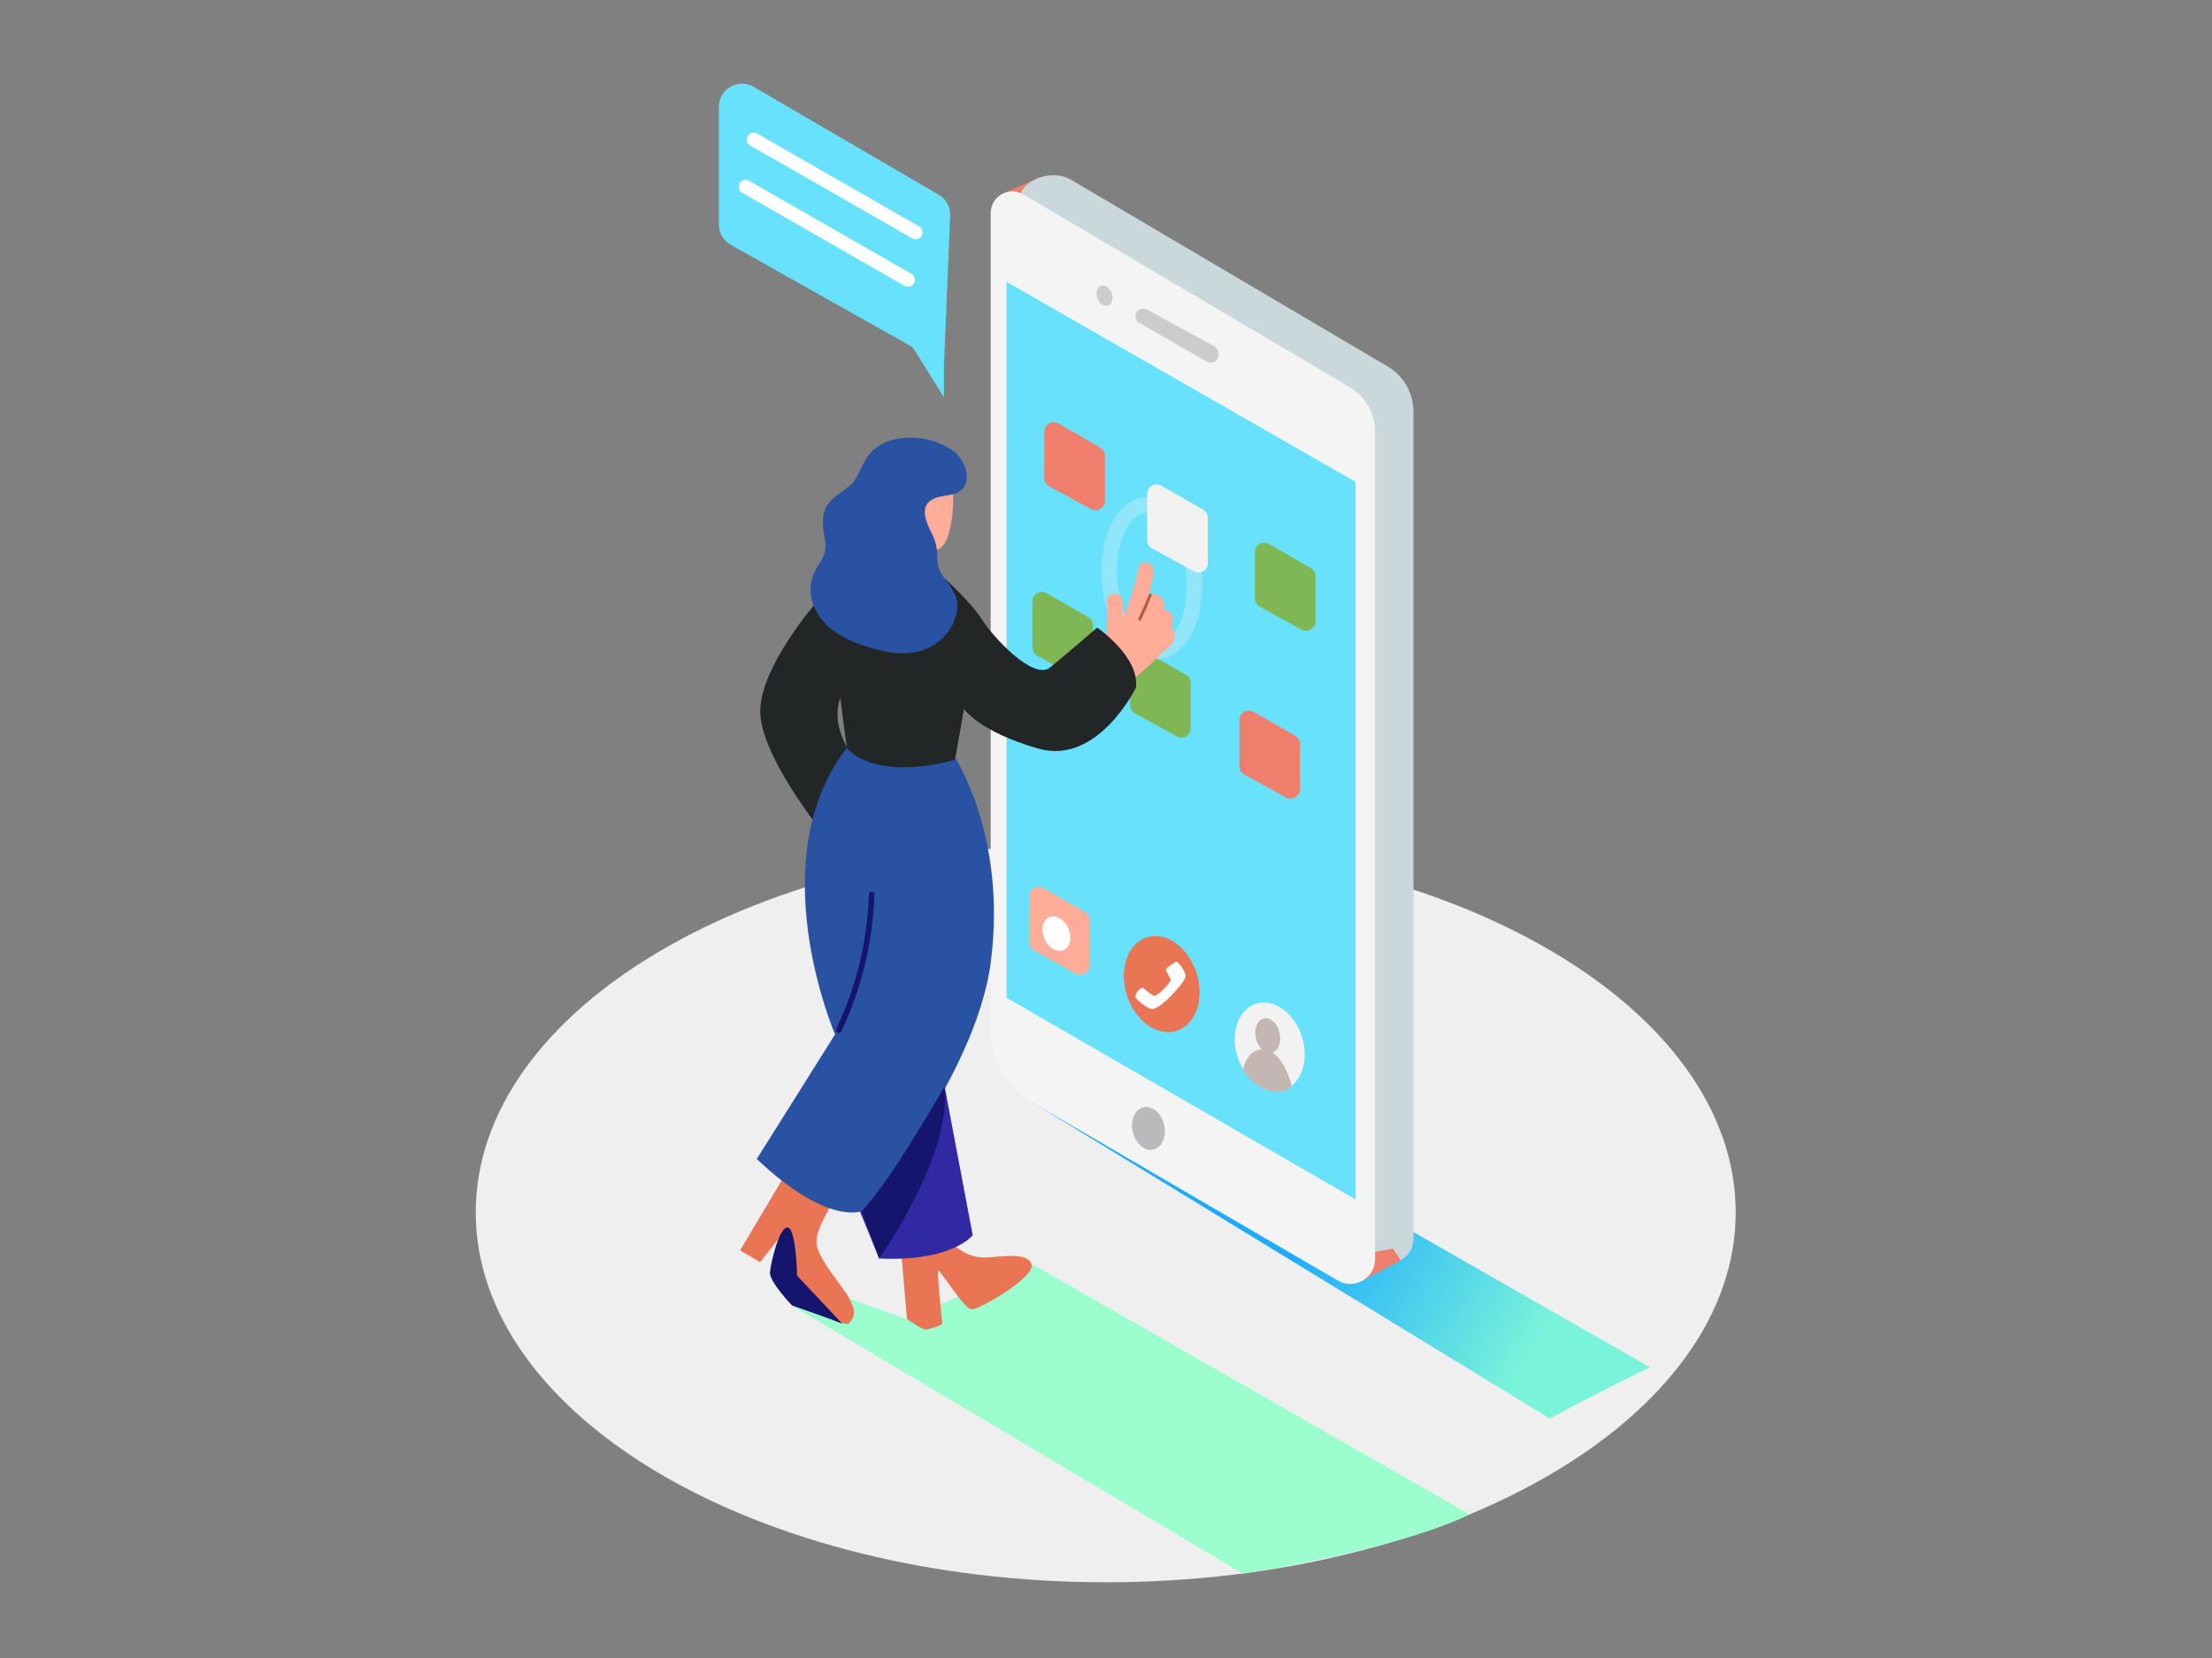 <svg width="659" height="494" viewBox="0 0 659 494" fill="none" xmlns="http://www.w3.org/2000/svg">
<rect x="0" y="0" width="659" height="494" fill="#808080" stroke="none"/>
<path d="M329.418 471.424C225.763 471.424 141.734 422.088 141.734 361.229C141.734 300.37 225.763 251.034 329.418 251.034C433.072 251.034 517.101 300.37 517.101 361.229C517.101 422.088 433.072 471.424 329.418 471.424Z" fill="white" fill-opacity="0.87"/>
<path d="M491.564 407.352L382.829 345.224L340.242 331.507L323.025 325.381L306.023 327.506L461.761 422.666C461.761 422.666 469.34 418.253 491.564 407.352Z" fill="url(#paint0_linear)"/>
<path d="M437.856 451.187L307.341 376.56L270.19 393.026L252.974 386.901L235.972 389.025L370.309 468.855C370.309 468.855 415.615 462.038 437.856 451.187Z" fill="url(#paint1_linear)"/>
<path d="M309.862 52.792L298.873 57.65L309.434 62.293L311.971 56.827" fill="#EF7F6C"/>
<path d="M409.98 375.44L318.692 322.269C315.03 320.134 311.989 317.08 309.87 313.409C307.752 309.738 306.63 305.578 306.616 301.34L303.667 59.823C303.667 53.484 313.552 50.256 318.973 53.484L413.407 109.174C415.751 110.557 417.693 112.527 419.042 114.889C420.391 117.251 421.101 119.924 421.101 122.644V369.067C421.098 370.366 420.753 371.642 420.1 372.765C419.448 373.888 418.51 374.819 417.383 375.465C416.256 376.112 414.978 376.449 413.678 376.445C412.379 376.44 411.103 376.094 409.98 375.44Z" fill="#CAD8DC"/>
<path d="M417.295 375.522L405.351 381.829L406.735 373.513L415.022 372.015" fill="#EF7F6C"/>
<path d="M398.53 381.5L307.242 328.329C303.564 326.189 300.512 323.123 298.39 319.436C296.268 315.749 295.151 311.571 295.15 307.317V63.495C295.147 62.355 295.447 61.234 296.019 60.246C296.591 59.259 297.414 58.441 298.406 57.876C299.397 57.31 300.52 57.017 301.662 57.027C302.803 57.036 303.921 57.348 304.903 57.93L401.99 115.267C404.333 116.65 406.275 118.619 407.625 120.981C408.974 123.344 409.684 126.016 409.684 128.736V375.111C409.687 376.416 409.345 377.699 408.692 378.829C408.039 379.959 407.098 380.896 405.965 381.545C404.832 382.194 403.547 382.532 402.241 382.524C400.936 382.516 399.655 382.163 398.53 381.5Z" fill="#F4F4F4"/>
<path d="M403.868 143.573L299.861 83.963V297.256L403.868 357.36V143.573Z" fill="#68E1FD"/>
<path d="M337.485 337.307C336.655 333.831 338.069 330.514 340.645 329.9C343.22 329.285 345.981 331.605 346.812 335.081C347.642 338.558 346.228 341.874 343.652 342.489C341.077 343.103 338.316 340.783 337.485 337.307Z" fill="#BABABC"/>
<path d="M338.281 94.222C338.282 94.63 338.391 95.031 338.596 95.384C338.802 95.736 339.096 96.029 339.451 96.231L359.55 107.758C359.903 107.96 360.303 108.065 360.709 108.064C361.116 108.063 361.515 107.956 361.866 107.752C362.218 107.549 362.511 107.257 362.714 106.906C362.918 106.554 363.025 106.155 363.027 105.749V105.255C363.025 104.841 362.913 104.435 362.701 104.079C362.49 103.722 362.187 103.429 361.824 103.23L341.724 92.213C341.373 92.02 340.977 91.921 340.575 91.926C340.173 91.931 339.78 92.04 339.433 92.242C339.086 92.444 338.798 92.733 338.596 93.08C338.394 93.427 338.285 93.821 338.281 94.222Z" fill="#CCCCCC"/>
<path d="M326.91 88.881C326.316 87.278 326.789 85.625 327.967 85.189C329.145 84.754 330.58 85.7 331.174 87.304C331.768 88.907 331.295 90.56 330.117 90.996C328.939 91.431 327.504 90.485 326.91 88.881Z" fill="#CCCCCC"/>
<path d="M329.17 135.751V149.237C329.169 149.722 329.042 150.197 328.802 150.618C328.561 151.039 328.216 151.39 327.799 151.637C327.383 151.884 326.909 152.019 326.424 152.029C325.94 152.038 325.461 151.922 325.035 151.691L312.564 144.907C312.124 144.665 311.758 144.31 311.503 143.878C311.248 143.446 311.114 142.954 311.114 142.453V128.588C311.116 128.1 311.246 127.62 311.492 127.197C311.737 126.774 312.088 126.423 312.512 126.178C312.935 125.934 313.415 125.804 313.904 125.802C314.392 125.8 314.873 125.926 315.298 126.168L327.852 133.38C328.255 133.631 328.587 133.981 328.818 134.395C329.049 134.81 329.17 135.277 329.17 135.751Z" fill="#EF7F6C"/>
<path d="M391.907 171.649V185.135C391.906 185.619 391.779 186.095 391.539 186.515C391.298 186.936 390.953 187.287 390.536 187.534C390.119 187.782 389.646 187.916 389.161 187.926C388.677 187.935 388.198 187.819 387.772 187.588L375.3 180.738C374.861 180.496 374.495 180.141 374.24 179.71C373.985 179.278 373.85 178.786 373.851 178.285V164.486C373.853 163.997 373.983 163.517 374.228 163.095C374.474 162.672 374.825 162.321 375.248 162.076C375.672 161.831 376.151 161.701 376.64 161.699C377.129 161.697 377.61 161.823 378.035 162.065L390.457 169.228C390.892 169.467 391.255 169.817 391.51 170.242C391.764 170.668 391.902 171.153 391.907 171.649Z" fill="#7EB753"/>
<path d="M359.814 154.293V167.779C359.813 168.263 359.686 168.739 359.445 169.16C359.205 169.58 358.86 169.931 358.443 170.178C358.026 170.426 357.552 170.561 357.068 170.57C356.583 170.58 356.105 170.463 355.679 170.232L343.207 163.382C342.768 163.141 342.402 162.785 342.147 162.354C341.891 161.922 341.757 161.43 341.757 160.929V147.13C341.756 146.636 341.886 146.151 342.133 145.724C342.38 145.296 342.735 144.942 343.163 144.696C343.592 144.45 344.077 144.322 344.571 144.324C345.065 144.327 345.549 144.459 345.975 144.709L358.447 151.872C358.866 152.122 359.212 152.476 359.452 152.901C359.692 153.325 359.817 153.805 359.814 154.293Z" fill="#F2F2F2"/>
<path d="M368.7 314.937C366.44 307.83 368.897 300.706 374.186 299.026C379.476 297.346 385.596 301.745 387.856 308.852C390.115 315.959 387.659 323.083 382.37 324.763C377.08 326.443 370.96 322.044 368.7 314.937Z" fill="#F2F2F2"/>
<path d="M374.153 309.346C373.534 306.502 374.618 303.852 376.574 303.427C378.53 303.002 380.617 304.962 381.236 307.806C381.855 310.65 380.771 313.3 378.815 313.725C376.859 314.15 374.771 312.19 374.153 309.346Z" fill="#C4B7B3"/>
<path d="M384.807 323.471C384.807 323.471 382.632 313.953 377.146 312.801C371.66 311.648 370.309 318.597 370.309 318.597C371.038 320.06 372.057 321.359 373.303 322.418C374.549 323.476 375.996 324.271 377.558 324.756C383.044 326.6 384.807 323.471 384.807 323.471Z" fill="#C4B7B3"/>
<path d="M335.715 296.5C333.268 288.804 335.931 281.089 341.663 279.268C347.395 277.447 354.025 282.211 356.472 289.907C358.92 297.604 356.257 305.319 350.525 307.139C344.793 308.96 338.163 304.197 335.715 296.5Z" fill="#EA7554"/>
<path d="M350.654 286.52C350.308 286.421 347.244 288.348 347.359 288.99C347.474 289.632 349.006 291.806 348.776 292.201C348.545 292.596 345.481 296.482 343.734 296.729C342.562 295.998 341.459 295.16 340.439 294.226C339.874 294.443 339.372 294.8 338.983 295.263C338.594 295.727 338.33 296.283 338.215 296.878C338.215 297.586 341.066 299.973 342.828 300.583C345.118 301.373 352.17 293.551 353.01 291.509C353.85 289.468 350.654 286.52 350.654 286.52Z" fill="white"/>
<path d="M325.628 186.304V199.79C325.627 200.274 325.5 200.75 325.26 201.171C325.019 201.591 324.674 201.942 324.257 202.19C323.841 202.437 323.367 202.572 322.882 202.581C322.398 202.591 321.919 202.474 321.493 202.244L309.022 195.393C308.582 195.152 308.216 194.796 307.961 194.365C307.706 193.933 307.572 193.441 307.572 192.94V179.141C307.574 178.652 307.704 178.173 307.95 177.75C308.195 177.327 308.546 176.976 308.97 176.731C309.393 176.486 309.873 176.357 310.362 176.355C310.851 176.353 311.331 176.479 311.756 176.72L324.228 183.883C324.653 184.129 325.006 184.481 325.252 184.906C325.498 185.331 325.628 185.813 325.628 186.304Z" fill="#7EB753"/>
<path d="M387.294 221.658V235.144C387.293 235.628 387.166 236.104 386.926 236.525C386.685 236.945 386.34 237.296 385.923 237.544C385.506 237.791 385.033 237.926 384.548 237.935C384.064 237.945 383.585 237.828 383.159 237.598L370.687 230.747C370.248 230.506 369.882 230.15 369.627 229.719C369.372 229.287 369.237 228.795 369.238 228.294V214.495C369.24 214.006 369.37 213.527 369.615 213.104C369.861 212.681 370.212 212.33 370.635 212.085C371.059 211.84 371.538 211.711 372.027 211.709C372.516 211.707 372.997 211.833 373.422 212.074L385.894 219.237C386.319 219.483 386.672 219.835 386.918 220.26C387.164 220.685 387.294 221.167 387.294 221.658Z" fill="#EF7F6C"/>
<path d="M354.74 203.479V216.965C354.738 217.449 354.611 217.925 354.371 218.345C354.131 218.766 353.785 219.117 353.369 219.364C352.952 219.612 352.478 219.747 351.994 219.756C351.509 219.765 351.031 219.649 350.605 219.418L338.133 212.568C337.694 212.326 337.327 211.971 337.072 211.54C336.817 211.108 336.683 210.616 336.683 210.115V196.316C336.685 195.827 336.816 195.347 337.061 194.925C337.306 194.502 337.658 194.151 338.081 193.906C338.504 193.661 338.984 193.531 339.473 193.529C339.962 193.527 340.443 193.654 340.868 193.895L353.339 201.058C353.765 201.303 354.118 201.656 354.364 202.081C354.609 202.506 354.739 202.988 354.74 203.479Z" fill="#7EB753"/>
<path d="M324.558 274.186V287.673C324.556 288.157 324.429 288.633 324.189 289.053C323.949 289.474 323.603 289.825 323.186 290.072C322.77 290.319 322.296 290.454 321.812 290.464C321.327 290.473 320.848 290.357 320.422 290.126L308.083 283.227C307.643 282.985 307.277 282.63 307.022 282.198C306.767 281.766 306.632 281.274 306.633 280.773V266.974C306.635 266.485 306.765 266.006 307.01 265.583C307.256 265.16 307.607 264.809 308.031 264.564C308.454 264.32 308.934 264.19 309.423 264.188C309.911 264.186 310.392 264.312 310.817 264.553L323.223 271.7C323.646 271.959 323.992 272.326 324.227 272.763C324.461 273.2 324.575 273.691 324.558 274.186Z" fill="#FFAC99"/>
<path d="M311.141 279.696C309.973 276.98 310.625 274.092 312.597 273.244C314.57 272.396 317.116 273.91 318.285 276.625C319.453 279.34 318.801 282.229 316.828 283.077C314.855 283.925 312.309 282.411 311.141 279.696Z" fill="white"/>
<path d="M217.898 73.046C216.785 72.475 215.849 71.609 215.193 70.544C214.536 69.479 214.184 68.254 214.175 67.003V31.781C214.177 30.576 214.497 29.393 215.102 28.35C215.707 27.308 216.575 26.443 217.62 25.842C218.665 25.241 219.85 24.926 221.056 24.928C222.261 24.93 223.445 25.249 224.488 25.853L279.68 58.029C280.741 58.647 281.617 59.538 282.217 60.609C282.817 61.681 283.118 62.894 283.09 64.121L281.228 108.68L217.898 73.046Z" fill="#68E1FD"/>
<path d="M281.228 108.68V118.379L268.081 97.318" fill="#68E1FD"/>
<path d="M271.838 71.054L223.483 43.34C223.012 43.065 222.668 42.614 222.529 42.086C222.39 41.558 222.467 40.996 222.742 40.525C222.878 40.291 223.059 40.087 223.275 39.923C223.49 39.759 223.736 39.64 223.997 39.571C224.525 39.432 225.087 39.508 225.559 39.783L273.93 67.513C274.372 67.804 274.685 68.253 274.804 68.768C274.924 69.283 274.84 69.825 274.571 70.28C274.302 70.735 273.868 71.069 273.359 71.213C272.85 71.357 272.305 71.3 271.838 71.054Z" fill="white"/>
<path d="M269.432 85.133L221.078 57.419C220.606 57.144 220.263 56.693 220.124 56.165C219.985 55.637 220.061 55.075 220.337 54.603C220.612 54.132 221.063 53.789 221.592 53.65C222.12 53.511 222.682 53.587 223.154 53.862L271.524 81.576C271.996 81.851 272.34 82.302 272.479 82.83C272.618 83.358 272.541 83.92 272.266 84.392C271.991 84.863 271.539 85.206 271.011 85.345C270.482 85.484 269.92 85.408 269.449 85.133H269.432Z" fill="white"/>
<path d="M242.726 180.063C242.726 180.063 227.059 198.176 226.498 211.251C225.938 224.325 244.473 247.28 244.473 247.28L256.45 228.393C256.45 228.393 240.865 212.288 256.45 199.889C256.45 199.889 261.788 178.976 242.726 180.129" fill="#232626"/>
<path d="M248.674 357.64C248.674 357.64 242.776 365.873 243.27 370.582C243.764 375.292 251.26 383.41 252.974 386.818C254.687 390.227 255.132 391.758 252.974 394.212C250.815 396.666 232.446 380.693 232.017 378.124C231.589 375.555 234.587 365.741 234.587 365.741L226.432 376.049L220.485 372.542L233.088 351.333" fill="#EA7554"/>
<path d="M251.013 394.492C250.519 393.998 235.971 388.959 235.971 388.959C235.971 388.959 229.134 381.846 229.381 379.079C229.629 376.313 232.083 365.593 234.637 365.708C237.191 365.823 237.471 380.067 237.471 380.067L251.013 394.492Z" fill="#15156D"/>
<path d="M268.328 371.192L270.19 392.961C270.19 392.961 274.902 396.402 276.055 396.106C277.208 395.809 280.668 394.904 280.701 394.36C280.734 393.817 279.054 378.98 279.515 378.585C279.976 378.19 287.209 389.914 289.4 390.112C291.591 390.309 308.923 380.314 307.275 376.51C305.628 372.707 297.275 374.699 293.156 374.666C289.037 374.633 283.271 372.278 280.273 365.214" fill="#EA7554"/>
<path d="M279.251 312.224L289.795 368.014C289.795 368.014 283.716 375.967 261.936 374.962L245.741 335.442" fill="#3129A3"/>
<path d="M283.914 224.671C283.914 224.671 300.158 248.367 295.166 286.734C290.734 320.738 256.763 360.834 256.763 360.834C256.763 360.834 246.598 365.313 225.46 345.306L248.773 308.19C248.773 308.19 226.021 255.497 252.875 222.053" fill="#2952A3"/>
<g opacity="0.55">
<path opacity="0.55" d="M345.201 196.513C353.438 195.805 359.106 184.641 357.969 171.105C356.832 157.57 349.418 147.492 341.032 148.2C332.647 148.908 327.128 160.072 328.264 173.608C329.401 187.144 336.897 197.221 345.201 196.513ZM341.494 152.695C347.079 152.218 352.565 160.83 353.455 171.484C354.344 182.138 350.407 191.54 344.805 192.018C339.204 192.495 333.734 183.883 332.844 173.229C331.955 162.575 335.909 153.14 341.494 152.695Z" fill="#F2F2F2"/>
</g>
<path d="M329.714 179.207C329.714 176.16 334.393 176.16 334.459 179.207C334.459 180.853 334.459 182.401 334.459 183.999C334.64 183.653 334.821 183.307 334.986 182.961C336.84 178.551 338.226 173.96 339.121 169.261C339.714 166.215 344.064 167.614 343.685 170.512C343.369 172.817 342.884 175.096 342.235 177.33L342.696 177.132C343.102 176.999 343.53 176.951 343.955 176.991C344.38 177.03 344.792 177.157 345.165 177.362C345.539 177.567 345.867 177.847 346.128 178.184C346.389 178.522 346.578 178.909 346.683 179.322C346.915 180.046 346.955 180.818 346.799 181.561H347.161C347.672 181.735 348.135 182.027 348.512 182.414C348.889 182.8 349.169 183.27 349.33 183.786C349.491 184.301 349.527 184.847 349.436 185.379C349.346 185.911 349.131 186.414 348.809 186.847C349.397 187.312 349.801 187.972 349.945 188.708C350.043 189.549 349.905 190.401 349.547 191.168C349.19 191.935 348.626 192.589 347.919 193.055C346.271 194.405 344.509 196.167 342.976 197.633C341.016 199.543 338.808 201.42 336.963 202.952C335.118 204.483 332.119 199.444 332.021 197.748C331.683 197.856 331.325 197.88 330.977 197.818C330.628 197.756 330.3 197.61 330.021 197.393C329.742 197.175 329.52 196.893 329.374 196.571C329.229 196.248 329.165 195.895 329.187 195.542C329.659 190.119 329.835 184.674 329.714 179.207Z" fill="#FFAC99"/>
<path d="M339.187 184.262C340.286 181.935 341.318 179.564 342.285 177.148C342.482 176.638 343.323 176.868 343.108 177.379C342.142 179.86 341.082 182.297 339.929 184.69C339.698 185.201 338.957 184.756 339.187 184.262Z" fill="#AF594A"/>
<path d="M281.442 172.357C281.442 172.357 289.367 179.487 292.431 184.427C295.496 189.367 307.786 202.935 312.844 198.851C317.902 194.768 326.864 186.979 326.864 186.979C326.864 186.979 339.665 195.772 338.396 204.928C338.396 204.928 327.029 228.146 309.318 223.041C291.607 217.936 287.192 211.234 287.192 211.234L284.523 226.334C284.523 226.334 262.546 233.217 252.348 223.041C252.348 223.041 245.659 179.684 250.585 173.213" fill="#232626"/>
<path d="M283.897 146.092C284.062 146.586 284.441 162.328 279.087 163.827C273.732 165.325 264.638 161.587 262.282 156.598C259.926 151.609 263.287 135.735 271.739 134.813C280.19 133.89 282.382 141.498 283.897 146.092Z" fill="#FFAC99"/>
<path d="M242.446 170.908C243.962 167.45 246.45 165.589 245.856 161.489C245.395 158.343 244.604 155.248 245.708 152.119C246.812 148.99 249.563 147.41 252.166 145.532C252.92 144.979 253.626 144.362 254.275 143.688L254.835 142.75C256.384 140.115 257.504 136.937 259.58 134.664C261.652 132.598 264.32 131.233 267.208 130.762C270.226 130.214 273.323 130.284 276.313 130.966C279.303 131.648 282.124 132.929 284.606 134.73C284.606 134.73 289.202 139.143 287.752 143.869C286.303 148.595 280.569 146.866 277.39 149.007C273.864 151.395 276.105 155.923 277.587 158.887C278.722 161.107 279.288 163.574 279.235 166.066C279.19 168.39 280.005 170.647 281.525 172.406C283.172 174.711 285.083 177.115 285.215 180.079C285.479 185.909 279.301 198.193 261.623 193.632C260.486 193.335 259.3 192.989 258.114 192.594C254.341 191.556 250.801 189.807 247.685 187.44C242.726 183.57 239.843 176.852 242.446 170.908Z" fill="#2952A3"/>
<path d="M281.426 323.718C281.426 323.718 262.826 355.894 256.714 360.801L261.903 374.962C261.903 374.962 283.535 344.664 281.426 323.718Z" fill="#15156D"/>
<path d="M249.168 306.494C255.108 293.96 258.41 280.341 258.872 266.48C258.872 265.377 260.635 265.377 260.519 266.48C260.056 280.636 256.692 294.546 250.634 307.35C250.173 308.355 248.773 307.482 249.168 306.494Z" fill="#15156D"/>
<defs>
<linearGradient id="paint0_linear" x1="388.398" y1="363.106" x2="456.982" y2="403.464" gradientUnits="userSpaceOnUse">
<stop stop-color="#1DAAFF"/>
<stop offset="0.99" stop-color="#79F3DA"/>
</linearGradient>
<linearGradient id="paint1_linear" x1="-50017.2" y1="21417.2" x2="-38867.6" y2="34016.7" gradientUnits="userSpaceOnUse">
<stop stop-color="#1DA9FF"/>
<stop offset="0.208" stop-color="#9CFDCF"/>
</linearGradient>
</defs>
</svg>
